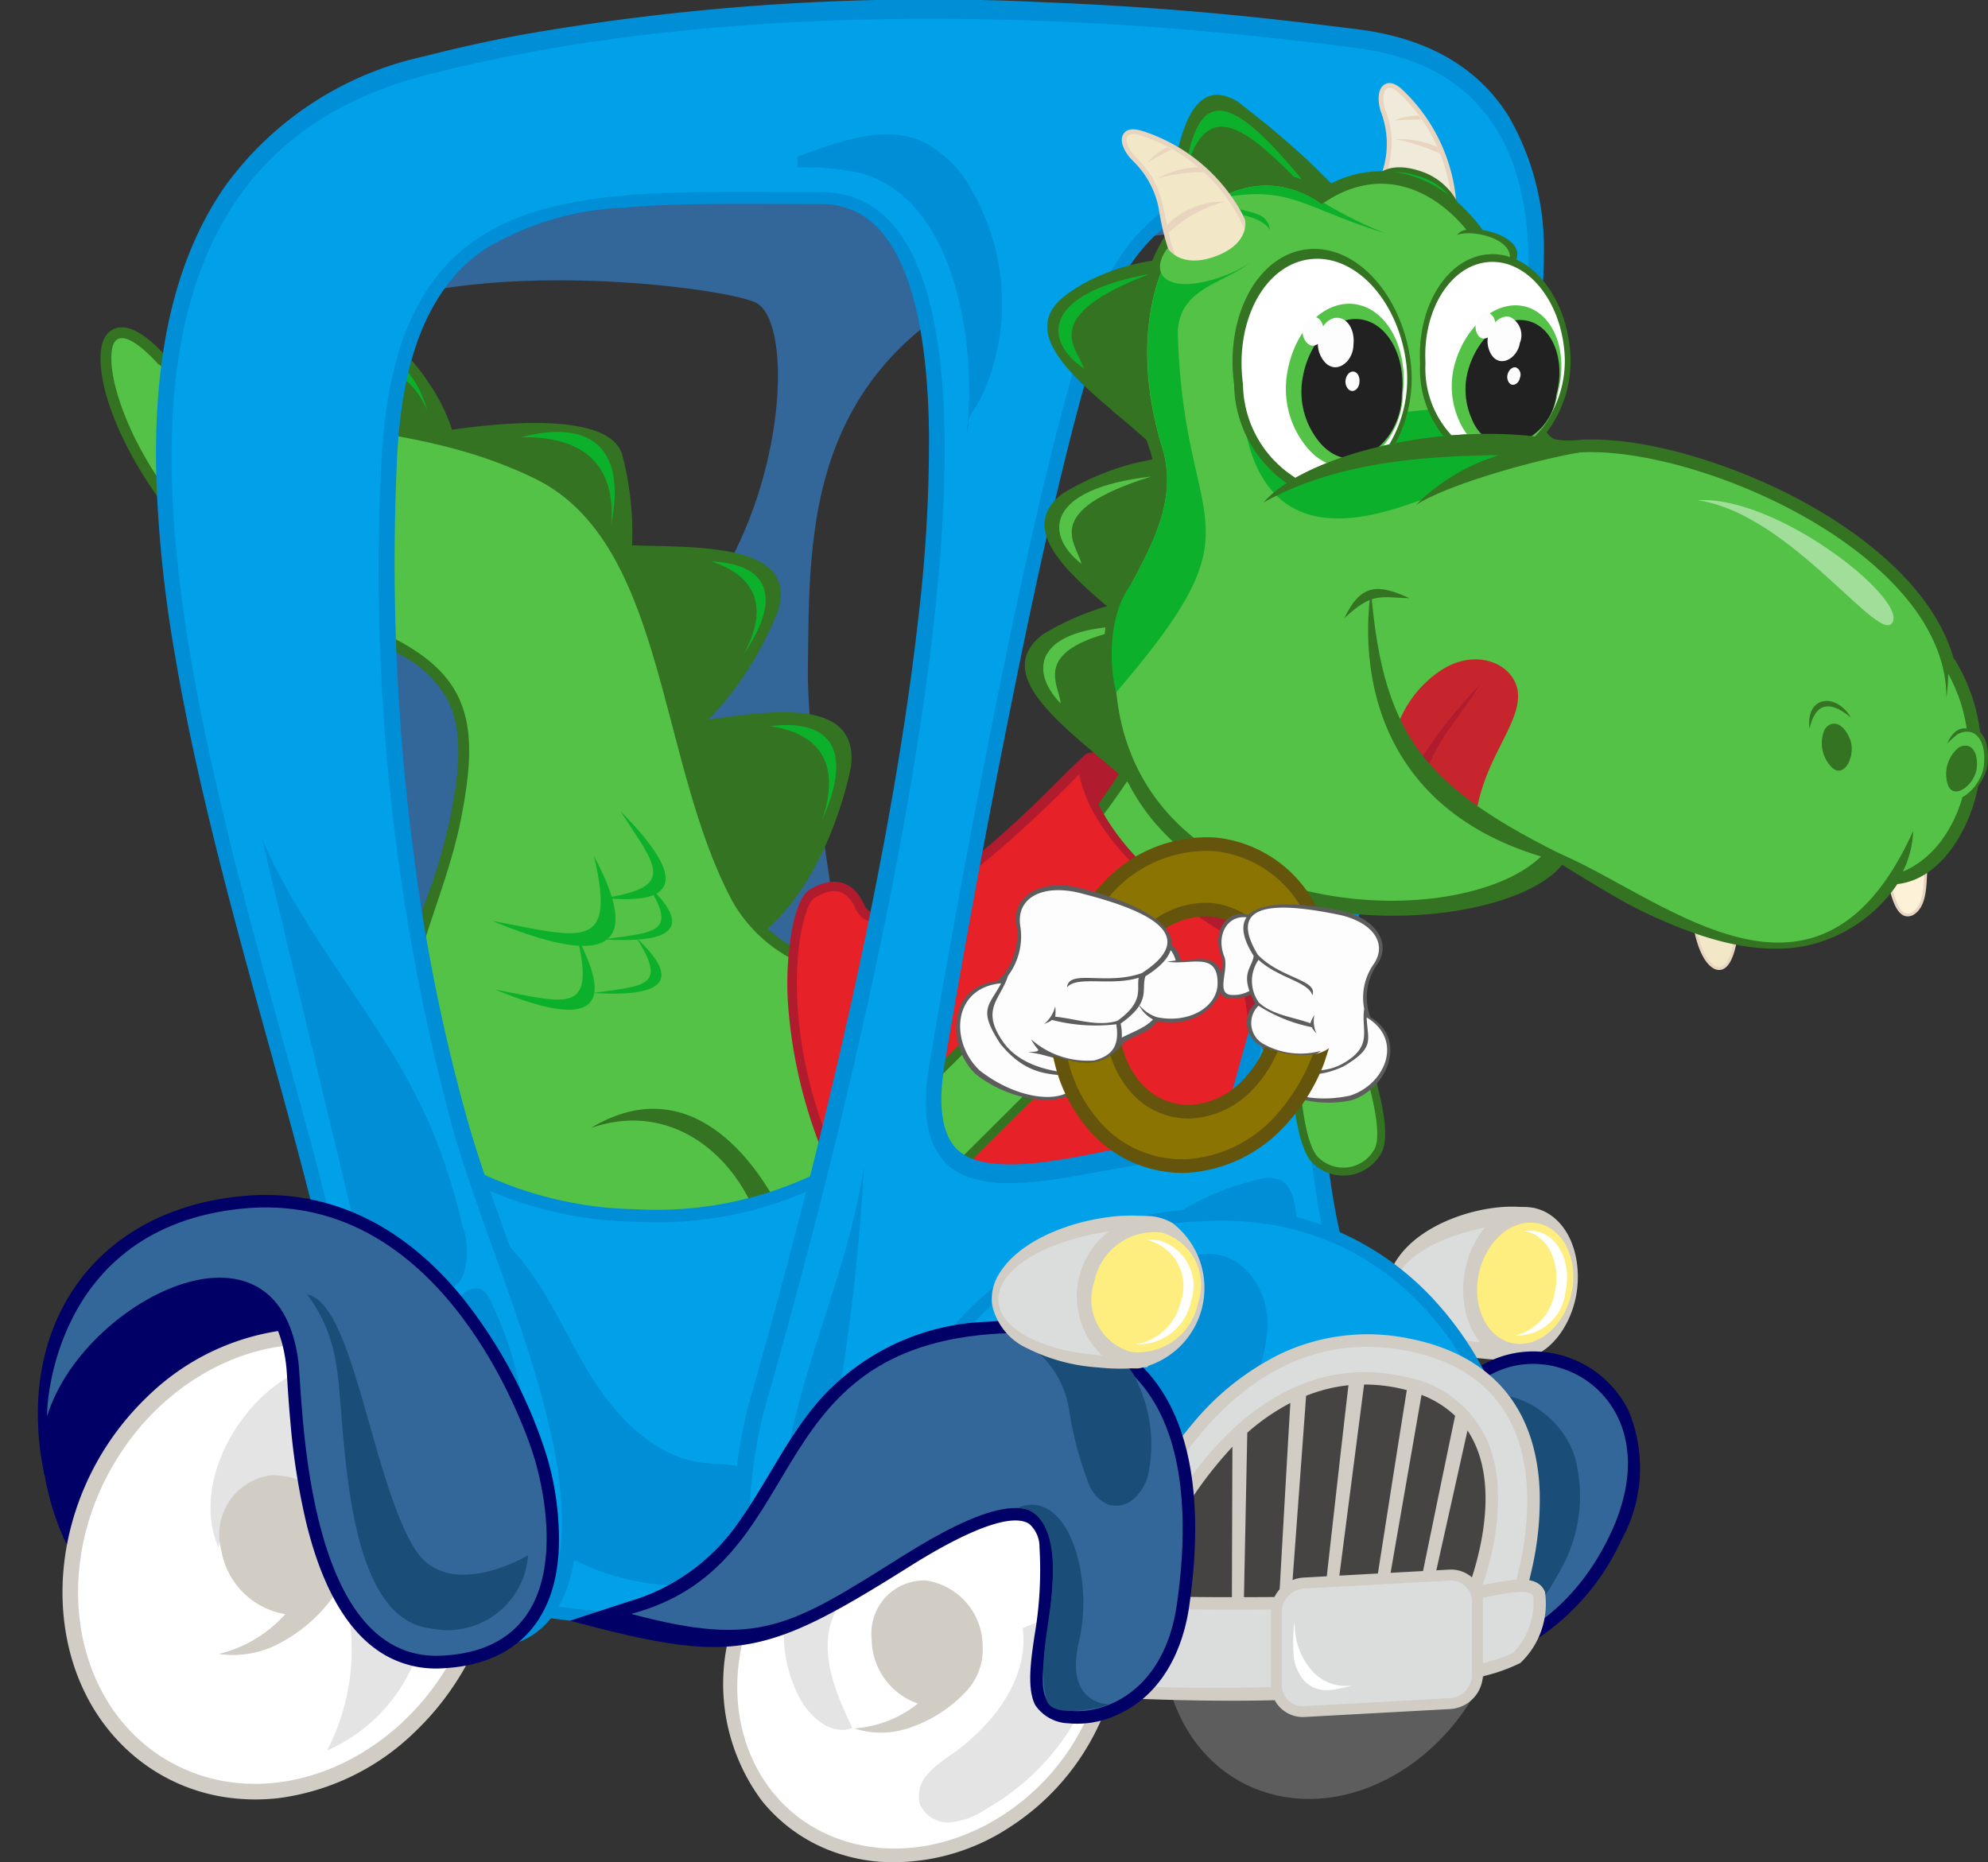 <svg xmlns="http://www.w3.org/2000/svg" width="107.455" height="100.684" viewBox="0 0 107.455 100.684">
  <rect x="0" y="0" width="107.455" height="100.684" fill="#333333" stroke="none"/>
  <g id="icon-marker-maps" transform="translate(-384.589 -382.358)">
    <g id="Group_4317" data-name="Group 4317" transform="translate(384.589 382.358)">
      <path id="Path_11418" data-name="Path 11418" d="M419.313,405.455s17.765-9.815,36.807-10.4,25.421.982,26.8,4.908-.249,5.868-.838,5.868-9.86-6.261-22.326-1.451-12.073,14.33-12.171,21.789,4.711,31.212,4.711,31.212l-23.36.49s-8.637-27.678-8.735-31.212-.2-5.2-.2-5.2,19.434,5.594,22.967-.393,3.7-13.852,1.767-14.723-16.686-2.748-23.36,1.375-4.711-.589-4.711-.589Z" transform="translate(-403.917 -389.999)" fill="#369" fill-rule="evenodd"/>
      <g id="Group_4299" data-name="Group 4299" transform="translate(33.427 38.506)">
        <path id="Path_11419" data-name="Path 11419" d="M477.032,492.848c3.089-2.051,4.782-6.606,5.343-9.424.6-5.492-9.876-1.378-12.578-2.151C469.8,481.273,476.925,492.836,477.032,492.848Z" transform="translate(-469.797 -480.514)" fill="#337321" fill-rule="evenodd"/>
        <path id="Path_11420" data-name="Path 11420" d="M493.465,487.442c1.858-4.121.185-5.492-2.821-5.108C493.451,482.735,494.478,484.459,493.465,487.442Z" transform="translate(-482.466 -481.582)" fill="#0db02b" fill-rule="evenodd"/>
      </g>
      <g id="Group_4300" data-name="Group 4300" transform="translate(31.071 29.078)">
        <path id="Path_11421" data-name="Path 11421" d="M468.5,468.042c3.1-1.366,5.343-5.206,6.289-7.658,1.4-4.855-8.685-2.786-11-3.905C463.791,456.479,468.407,468.015,468.5,468.042Z" transform="translate(-463.791 -456.479)" fill="#337321" fill-rule="evenodd"/>
        <path id="Path_11422" data-name="Path 11422" d="M484.325,464.766c2.319-3.423,1.025-4.921-1.743-5.045C485.049,460.522,485.705,462.236,484.325,464.766Z" transform="translate(-475.21 -458.449)" fill="#0db02b" fill-rule="evenodd"/>
      </g>
      <g id="Group_4301" data-name="Group 4301" transform="translate(22.333 22.866)">
        <path id="Path_11423" data-name="Path 11423" d="M452.341,451.084c1.5-2.6,1.078-6.517.466-8.762-.9-2.753-9.05-1.384-11.288-.969C441.519,441.353,452.258,451.114,452.341,451.084Z" transform="translate(-441.519 -440.645)" fill="#337321" fill-rule="evenodd"/>
        <path id="Path_11424" data-name="Path 11424" d="M461.254,446.9c.89-4.535-1.49-5.647-4.879-4.735C459.777,442.087,461.511,443.672,461.254,446.9Z" transform="translate(-450.547 -441.388)" fill="#0db02b" fill-rule="evenodd"/>
      </g>
      <g id="Group_4302" data-name="Group 4302" transform="translate(14.211 18.797)">
        <path id="Path_11425" data-name="Path 11425" d="M431.308,436.523c.072-2.229-1.571-4.648-2.757-5.906-1.551-1.49-6.415,2.256-7.737,3.311C420.815,433.929,431.265,436.572,431.308,436.523Z" transform="translate(-420.815 -430.272)" fill="#337321" fill-rule="evenodd"/>
        <path id="Path_11426" data-name="Path 11426" d="M435.53,434.672c-1.046-3.493-3.116-3.4-5.147-1.512C432.73,431.856,434.524,432.325,435.53,434.672Z" transform="translate(-426.629 -431.239)" fill="#0db02b" fill-rule="evenodd"/>
      </g>
      <g id="Group_4303" data-name="Group 4303" transform="translate(61.896 47.585)">
        <path id="Path_11427" data-name="Path 11427" d="M545.91,503.656l-3.542,14.668.12.184a1.9,1.9,0,0,0,1.16.749,3.855,3.855,0,0,0,3.122-1.315,7.819,7.819,0,0,0,1.918-4.01,22.168,22.168,0,0,0,.455-3.664c.027-.568.044-1.156.025-1.726l-.005-.149Z" transform="translate(-542.368 -503.656)" fill="#b01c2e" fill-rule="evenodd"/>
        <path id="Path_11428" data-name="Path 11428" d="M546.987,506.8l2.519,3.67s.222,6.732-2.234,9.008-3.507.662-3.507.662Z" transform="translate(-543.217 -505.566)" fill="#c7252e" fill-rule="evenodd"/>
      </g>
      <path id="Path_11429" data-name="Path 11429" d="M533.514,486.936l.1-.634s.06-.444,1.323-.268,3.41,2.256,3.41,2.256l-4.6,2.256Z" transform="translate(-475.091 -445.337)" fill="#b01c2e" fill-rule="evenodd"/>
      <path id="Path_11430" data-name="Path 11430" d="M401.939,428.995a18.559,18.559,0,0,0,6.535,2.678c2.169.486,4.385.755,6.568,1.176a28.177,28.177,0,0,1,7.107,2.249,9.312,9.312,0,0,1,2.207,1.5,15.19,15.19,0,0,1,3.732,6.1c.91,2.467,1.524,5.063,2.2,7.6a37.178,37.178,0,0,0,2.819,7.916,7.319,7.319,0,0,0,4.167,3.367c1.255-.416,2.513-.825,3.764-1.253,1.77-.6,3.557-1.243,5.263-2.009a13.791,13.791,0,0,0,3.642-2.179,17.886,17.886,0,0,0,1.967-2.282,43.256,43.256,0,0,0,2.923-4.466l.158-.278,12.871-.8a1.021,1.021,0,0,1,.96.382c.4.583-.106,1.352-.447,1.832a22.363,22.363,0,0,1-1.845,2.173c-1.872,2.015-3.852,3.948-5.768,5.924-.985,1.016-1.961,2.043-2.908,3.1-.829.922-1.647,1.873-2.389,2.867-1.324,1.772-2.66,3.536-4.027,5.276-1.794,2.283-3.642,4.531-5.593,6.682a58.4,58.4,0,0,1-5.8,5.659c-3.218,2.681-7.462,5.384-11.836,5.033-6.4-.514-10.219-7.326-12.418-12.579a18.4,18.4,0,0,1-1.47-9.633,41.094,41.094,0,0,1,2.068-7.611,30.631,30.631,0,0,0,.941-3.445c.383-1.913.8-4.441-.085-6.274a5.847,5.847,0,0,0-2.215-2.324,21.073,21.073,0,0,0-4.649-2.053,18.11,18.11,0,0,1-8.811-6.635c-1.362-1.867-2.97-4.848-3.127-7.2-.046-.692,0-1.678.774-1.965C400.141,427.171,401.341,428.321,401.939,428.995Z" transform="translate(-392.998 -409.762)" fill="#337321" fill-rule="evenodd"/>
      <path id="Path_11431" data-name="Path 11431" d="M402.459,430.356s-2.726-3.146-2.517,0,3.985,10.8,11.536,13.319,8.6,5.034,7.341,11.326-5.349,11.326-1.573,20.345c10.593,25.306,26.483,6.1,38.659-10.2,4.492-6.013,15.848-15.513,12.908-15.331l-12.551.778a37.548,37.548,0,0,1-5,6.886c-2.334,2.2-8.3,4.048-13.082,5.637a7.989,7.989,0,0,1-4.68-3.714c-4.09-7.656-3.566-19.4-10.7-22.862C415.432,432.966,408.788,434.67,402.459,430.356Z" transform="translate(-393.912 -410.677)" fill="#54c247" fill-rule="evenodd"/>
      <path id="Path_11432" data-name="Path 11432" d="M513.124,521.106a23.5,23.5,0,0,0,4.968-10.856c.883-4.447.9-9.863-.706-14.153l.2-.457c-6.579-2.378-8.545-7.7-8.5-9.072-.861.8-1.421,1.4-2.263,2.22-1.124,1.094-2.287,2.162-3.5,3.162a22.092,22.092,0,0,1-3.549,2.5c-.5.267-1.68.832-2.251.506a.749.749,0,0,1-.3-.364c-.613-1.377-1.736-1.539-2.949-.8-.548.336-.821,1.511-.936,2.094a16.787,16.787,0,0,0-.222,4.133,26.413,26.413,0,0,0,4.206,12.448A35.91,35.91,0,0,0,506,522.18c1.21.881,4.415,2.946,5.976,1.967a2.534,2.534,0,0,0,1.267-2.162A3.206,3.206,0,0,0,513.124,521.106Z" transform="translate(-450.518 -445.686)" fill="#b01c2e" fill-rule="evenodd"/>
      <path id="Path_11433" data-name="Path 11433" d="M513.335,522.508a2.164,2.164,0,0,1-.841,2.724c-1.616,1.013-8.146-2.367-13.951-11.519s-4.129-17.4-3.212-17.966,1.718-.549,2.215.568c1.64,3.686,12.093-7.25,12.093-7.25.573,2.768,3.1,5.727,8.06,8.729C520.28,504.688,518.989,516.32,513.335,522.508Z" transform="translate(-451.31 -447.204)" fill="#e62128" fill-rule="evenodd"/>
      <path id="Path_11434" data-name="Path 11434" d="M528.621,562.65h0q-.41-.115-.831-.266c-4.13-1.492-8.254-7.265-8.254-7.265s4.012,5.269,10.218,6.139A16.337,16.337,0,0,1,528.621,562.65Z" transform="translate(-466.596 -487.346)" fill="#c7252e" fill-rule="evenodd"/>
      <path id="Path_11435" data-name="Path 11435" d="M583.113,550.359c-.891.069-1.512,1.163-1.694,2.043a2.671,2.671,0,0,0,.727,2.668,1.024,1.024,0,0,0,.292.128.962.962,0,0,0,.14.025l.7.074,0,1.541-.753.067a8.85,8.85,0,0,1-1.643-.045,8.2,8.2,0,0,1-3.441-1.037,3.3,3.3,0,0,1-1.7-2.375,2.813,2.813,0,0,1,.351-1.675c1.229-2.245,4.785-3.308,6.94-3.1l.743.072.066,1.556Z" transform="translate(-500.748 -483.413)" fill="#d1ccc4" fill-rule="evenodd"/>
      <path id="Path_11436" data-name="Path 11436" d="M583.408,557.409a14.237,14.237,0,0,1-1.729-.043c-3.679-.32-5.781-2.024-4.693-3.807.931-1.526,3.9-2.614,7.039-2.7a3.248,3.248,0,0,0-2.65,2.7c-.409,1.783.382,3.487,1.767,3.807A2.083,2.083,0,0,0,583.408,557.409Z" transform="translate(-501.334 -484.759)" fill="#dbdddd" fill-rule="evenodd"/>
      <path id="Path_11437" data-name="Path 11437" d="M590.124,548.775a2.434,2.434,0,0,1,.7.3c1.386.881,1.789,2.877,1.452,4.513s-1.481,3.234-3.072,3.348a2.328,2.328,0,0,1-.749-.068,2.444,2.444,0,0,1-.7-.3c-1.386-.881-1.789-2.877-1.452-4.513s1.481-3.234,3.072-3.349A2.327,2.327,0,0,1,590.124,548.775Z" transform="translate(-507.103 -483.445)" fill="#d1ccc4" fill-rule="evenodd"/>
      <path id="Path_11438" data-name="Path 11438" d="M591.446,550.9c1.378.32,2.165,2.024,1.758,3.807s-1.855,2.968-3.233,2.648-2.165-2.024-1.758-3.806S590.068,550.584,591.446,550.9Z" transform="translate(-508.267 -484.751)" fill="#feed7f" fill-rule="evenodd"/>
      <path id="Path_11439" data-name="Path 11439" d="M558,578.544c4.637,1.6,6.643,7.3,4.479,12.712s-7.677,8.506-12.315,6.9-6.643-7.3-4.479-12.712S553.366,576.939,558,578.544Z" transform="translate(-481.96 -501.323)" fill="#5e5d5d" fill-rule="evenodd"/>
      <g id="Group_4304" data-name="Group 4304" transform="translate(39.107 78.733)">
        <path id="Path_11440" data-name="Path 11440" d="M499.444,583.515a8.8,8.8,0,0,1,4.205,2.874,10.588,10.588,0,0,1,1.074,10.841,13.2,13.2,0,0,1-4.976,5.873,11.43,11.43,0,0,1-7,1.873,9.589,9.589,0,0,1-2.2-.43,8.8,8.8,0,0,1-4.2-2.874,10.589,10.589,0,0,1-1.074-10.841,13.2,13.2,0,0,1,4.976-5.873,11.433,11.433,0,0,1,7-1.873A9.606,9.606,0,0,1,499.444,583.515Z" transform="translate(-484.277 -583.055)" fill="#d1ccc4" fill-rule="evenodd"/>
        <path id="Path_11441" data-name="Path 11441" d="M500.365,585.378c4.993,1.6,7.152,7.3,4.822,12.712s-8.266,8.506-13.259,6.9-7.152-7.3-4.823-12.712S495.372,583.774,500.365,585.378Z" transform="translate(-485.426 -584.209)" fill="#fff" fill-rule="evenodd"/>
        <path id="Path_11442" data-name="Path 11442" d="M506.151,600.143a2.863,2.863,0,0,0-2.914,3.171,3.717,3.717,0,0,0,2.5,3.486,6.209,6.209,0,0,1-3.444,1.345,4.678,4.678,0,0,0,2.731.047,7.452,7.452,0,0,0,3.405-2.142h0a3.3,3.3,0,0,0,.806-2.316A3.6,3.6,0,0,0,506.151,600.143Z" transform="translate(-495.228 -593.435)" fill="#d1ccc4" fill-rule="evenodd"/>
        <path id="Path_11443" data-name="Path 11443" d="M516.783,604.633c.359,2.724-1.6,5.24-3.841,6.83a6.387,6.387,0,0,0-1.324,1.093,1.728,1.728,0,0,0-.389,1.6,1.667,1.667,0,0,0,1.677.974,4.207,4.207,0,0,0,1.923-.733,12.893,12.893,0,0,0,4.728-4.654,7.585,7.585,0,0,0,.535-6.465Z" transform="translate(-500.613 -595.346)" fill="#e4e4e4" fill-rule="evenodd"/>
        <path id="Path_11444" data-name="Path 11444" d="M499.946,590.274a6.925,6.925,0,0,0-3.377,2.765,7.684,7.684,0,0,0-1.441,2.536c-.526,1.893.332,3.866,1.169,5.643-1.158.438-2.346-.627-2.9-1.732a7.458,7.458,0,0,1,5.387-10.716Z" transform="translate(-489.337 -586.529)" fill="#e4e4e4" fill-rule="evenodd"/>
      </g>
      <path id="Path_11445" data-name="Path 11445" d="M391.273,564.281c-.625,1.255-1.064,2.249-1.064,2.249a14.471,14.471,0,0,0,1.267,6.427,8.585,8.585,0,0,0,4.932,4.125l8.982-3.18c-1.4-4.147-1.465-9.267-1.6-10.351C402.806,555.915,394.555,559.2,391.273,564.281Z" transform="translate(-387.997 -489.724)" fill="#006" fill-rule="evenodd"/>
      <path id="Path_11446" data-name="Path 11446" d="M407.715,565.564a9.96,9.96,0,0,1,5.29,2.295c3.413,2.9,4.45,7.564,3.516,11.822a14.947,14.947,0,0,1-4.274,7.595,12.945,12.945,0,0,1-7.378,3.581,10.9,10.9,0,0,1-2.536-.007,9.96,9.96,0,0,1-5.29-2.295c-3.413-2.9-4.45-7.564-3.516-11.822a14.946,14.946,0,0,1,4.274-7.595,12.942,12.942,0,0,1,7.378-3.581A10.876,10.876,0,0,1,407.715,565.564Z" transform="translate(-389.822 -493.645)" fill="#d1ccc4" fill-rule="evenodd"/>
      <ellipse id="Ellipse_246" data-name="Ellipse 246" cx="12.266" cy="10.545" rx="12.266" ry="10.545" transform="translate(0 90.09) rotate(-60.67)" fill="#fff"/>
      <path id="Path_11447" data-name="Path 11447" d="M430.5,600.959a11.915,11.915,0,0,1-.831,8.873,8.992,8.992,0,0,0,5.37-7.557c.021-.337-.055-.778-.388-.836Z" transform="translate(-411.986 -515.202)" fill="#e4e4e4" fill-rule="evenodd"/>
      <path id="Path_11448" data-name="Path 11448" d="M426.179,573.744a4.859,4.859,0,0,1-.149,1.927c-.219.492-.483.475-.837.92-.21.264-.362.573-.593.82a2.181,2.181,0,0,1-1.925.582c-1.109-.175-1.712-1.236-2.751-1.366l-2.049-.256a1.535,1.535,0,0,0-1.468.4c-1.073.822-2.234,1.793-2.382,3.136-.969-2.231-.214-4.9,1.224-6.861a8.457,8.457,0,0,1,3.2-2.732,5.737,5.737,0,0,1,4.144-.325,6.108,6.108,0,0,1,1.873,1.046A4.137,4.137,0,0,1,426.179,573.744Z" transform="translate(-402.213 -496.232)" fill="#e4e4e4" fill-rule="evenodd"/>
      <path id="Path_11449" data-name="Path 11449" d="M417.541,585.638a3.242,3.242,0,0,0-2.657,4.089,4.209,4.209,0,0,0,3.452,3.42,7.034,7.034,0,0,1-3.592,2.15,5.3,5.3,0,0,0,3.058-.462,8.433,8.433,0,0,0,3.4-3.032h0a3.729,3.729,0,0,0,.463-2.737A4.078,4.078,0,0,0,417.541,585.638Z" transform="translate(-402.915 -505.882)" fill="#d1ccc4" fill-rule="evenodd"/>
      <path id="Path_11450" data-name="Path 11450" d="M465.983,536.2c5.439-1.91,9.711,3.3,9.574,8.262l1.279-2.557C474.912,537.456,471.106,533.115,465.983,536.2Z" transform="translate(-434.052 -475.216)" fill="#337321" fill-rule="evenodd"/>
      <path id="Path_11451" data-name="Path 11451" d="M448.686,542.829a20.4,20.4,0,0,0,8.261,1.894,19.864,19.864,0,0,0,9.963-2.045l1.363-.717-.4,1.488q-1.6,6-3.306,11.981a22.69,22.69,0,0,0-.819,6.341,21.166,21.166,0,0,0,.242,3.242l.056.335-.235.244a6.888,6.888,0,0,1-2.088,1.673,4.976,4.976,0,0,1-1.147.134c-.561.02-1.128.01-1.69-.008-1.477-.047-2.963-.16-4.433-.309-.908-.092-1.816-.2-2.719-.331l-1.113-.161.666-.906a5.753,5.753,0,0,0,.871-2.557c.761-5.583-2.257-14.219-4.4-19.436l-.678-1.652Z" transform="translate(-422.568 -479.349)" fill="#008ed6" fill-rule="evenodd"/>
      <path id="Path_11452" data-name="Path 11452" d="M450.4,545.469a20.784,20.784,0,0,0,8.536,1.963,20.252,20.252,0,0,0,10.3-2.122c-1.472,5.514-2.768,10.1-3.3,11.97a24.508,24.508,0,0,0-.594,9.878,6.418,6.418,0,0,1-1.792,1.494c-.991.291-5.955.008-9.7-.535a6.2,6.2,0,0,0,1-2.865C455.59,559.8,452.856,551.445,450.4,545.469Z" transform="translate(-424.585 -481.385)" fill="#00a1e8" fill-rule="evenodd"/>
      <path id="Path_11453" data-name="Path 11453" d="M449.416,551.534a2.546,2.546,0,0,1,2.1,1c1.893,1.97,2.926,4.588,4.352,6.919s3.55,4.553,6.272,4.8c.975.088,2.147,0,2.719.79a2.191,2.191,0,0,1,.336,1.113,6.584,6.584,0,0,1-.383,2.81,2.828,2.828,0,0,1-.712,1.158,3.062,3.062,0,0,1-1.566.63,12.751,12.751,0,0,1-8.1-1.586,9.728,9.728,0,0,1-2.848-2.2c-2.011-2.391-2.143-5.792-2.156-8.916Z" transform="translate(-423.984 -485.154)" fill="#008ed6" fill-rule="evenodd"/>
      <path id="Path_11454" data-name="Path 11454" d="M578.574,570.4a5.533,5.533,0,0,1,4.777-1.764,5.761,5.761,0,0,1,4.447,3.129,8.014,8.014,0,0,1-.372,7.028,12.779,12.779,0,0,1-3.975,4.932,8.256,8.256,0,0,1-2.295,1.2l-.338.095-.271-.222q-1.558-1.273-3.105-2.559c-.694-.576-1.388-1.154-2.073-1.74a5.981,5.981,0,0,1-1.159-1.133,1.184,1.184,0,0,1,.156-.958c.148-.328.31-.654.471-.976.47-.94.96-1.873,1.451-2.8q1.083-2.053,2.19-4.1l.04-.074Z" transform="translate(-499.789 -495.532)" fill="#006" fill-rule="evenodd"/>
      <path id="Path_11455" data-name="Path 11455" d="M580.114,571.9c3.685-4,11.417-.075,7.746,7.646-2.27,4.774-5.843,5.776-5.843,5.776s-6.043-4.941-6.143-5.175S580.114,571.9,580.114,571.9Z" transform="translate(-500.832 -496.577)" fill="#369" fill-rule="evenodd"/>
      <path id="Path_11456" data-name="Path 11456" d="M576.771,577.744a6.726,6.726,0,0,1,3.526-3.062c2.164-.573,4.486,1.051,5.223,3.164a8.107,8.107,0,0,1-.906,6.455,9.672,9.672,0,0,1-4.729,4.426,4.165,4.165,0,0,1-3.408.047,2.232,2.232,0,0,1-1.037-2.957Z" transform="translate(-500.421 -499.163)" fill="#1a4d77" fill-rule="evenodd"/>
      <g id="Group_4305" data-name="Group 4305" transform="translate(48.423 52.16)">
        <rect id="Rectangle_10201" data-name="Rectangle 10201" width="10.972" height="4.892" transform="translate(0 7.738) rotate(-44.85)" fill="#337321"/>
        <rect id="Rectangle_10202" data-name="Rectangle 10202" width="9.992" height="3.912" transform="translate(0.693 7.74) rotate(-44.849)" fill="#54c247"/>
      </g>
      <path id="Path_11457" data-name="Path 11457" d="M415.817,453.407c-.343-1.87-.773-3.73-1.232-5.575-.524-2.109-1.091-4.208-1.666-6.3-1.266-4.614-2.571-9.216-3.715-13.863-.8-3.257-1.528-6.541-2.088-9.849a69.392,69.392,0,0,1-1.013-9.5c-.162-5.442.536-11.355,3.736-15.928a17.991,17.991,0,0,1,10.694-6.977q2.6-.668,5.247-1.164a127.433,127.433,0,0,1,28.419-1.766q5.347.209,10.675.745c2.034.2,4.054.451,6.081.7,3.38.422,6.366,1.73,8.243,4.716a14.275,14.275,0,0,1,1.905,7.21,40.531,40.531,0,0,1-1.845,11.932q-1.847,6.464-4.059,12.809c-1.105,3.182-2.279,6.334-3.448,9.493-.8,2.169-1.645,4.394-2.271,6.619a11.238,11.238,0,0,0-.569,4.047c.608,4.712.743,10.068,3.645,14.076a2.064,2.064,0,0,1,.43,1.739,2.721,2.721,0,0,1-1.882,1.644,16.325,16.325,0,0,1-3.178.716c-1.375.2-2.767.339-4.15.47-1.547.146-3.094.28-4.639.439-1.938.2-3.895.435-5.806.816a16.762,16.762,0,0,0-4.435,1.4,55.9,55.9,0,0,0-7.489,4.717c-.617.467-1.225.953-1.807,1.464-.2.172-.4.352-.584.536l-1.138,1.139-.288-1.585a20.829,20.829,0,0,1-.271-3.2,24.336,24.336,0,0,1,.875-7.117q1.7-5.965,3.221-11.98c1.588-6.307,3.027-12.673,4.192-19.072.674-3.7,1.258-7.427,1.677-11.166a80.56,80.56,0,0,0,.579-10.062c-.047-3.291-.428-9.912-3.716-11.8a4.277,4.277,0,0,0-2.173-.539c-1.859,0-3.717-.019-5.576-.005-1.661.012-3.331.051-4.987.2a15.718,15.718,0,0,0-7.636,2.293c-3.621,2.542-4.48,7.287-4.671,11.417a120.169,120.169,0,0,0,.907,21.2,98.762,98.762,0,0,0,3,14.75c.866,2.955,1.989,5.861,3.005,8.769a65.855,65.855,0,0,1,2.221,7.416,20.035,20.035,0,0,1,.507,6.893c-.306,2.245-1.253,4.467-3.683,4.986a5.567,5.567,0,0,1-1.7.078,14.711,14.711,0,0,1-3.524-.968c-1.046-.361-1.553-2.311-1.807-3.26-.477-1.776-.808-3.641-1.1-5.456-.448-2.746-.823-5.544-1.116-8.313ZM448.723,439.8h0c-.242,1.438-.487,3.853.866,4.87,1.567,1.177,5.189.43,6.972.1a36.236,36.236,0,0,1,4.916-.717,2.7,2.7,0,0,0,1.6-.468c.8-.642,1.241-2.473,1.5-3.418.69-2.5,1.422-5,2.135-7.5q1.9-6.64,3.772-13.286,1.379-4.9,2.728-9.816c.7-2.57,1.4-5.146,2.047-7.73a9.421,9.421,0,0,0,.085-5.149,4.791,4.791,0,0,0-2.027-2.554,8.581,8.581,0,0,0-2.945-1.107,23.549,23.549,0,0,0-2.442-.308,10.97,10.97,0,0,0-4.86.478,9.179,9.179,0,0,0-5.285,5.4,34.05,34.05,0,0,0-1.236,3.611c-.5,1.694-.944,3.408-1.366,5.123-1.037,4.22-1.943,8.485-2.8,12.744Q450.393,429.9,448.723,439.8Z" transform="translate(-397.65 -382.358)" fill="#008ed6" fill-rule="evenodd"/>
      <path id="Path_11458" data-name="Path 11458" d="M417.959,455.029c-3.733-20.388-22.076-60.331,4.091-67.054,21.036-5.405,45.433-2.045,50.108-1.461s13.148,3.36,7.6,22.789-10.957,28.779-10.372,33.308.731,10.226,3.8,14.462-16.508,2.337-23.374,5.99a45.568,45.568,0,0,0-10.08,6.866A24.44,24.44,0,0,1,440.31,460c2.659-9.307,18.513-65.719,2.967-65.692-13.009.022-22.981-1.069-23.712,14.708a115.61,115.61,0,0,0,3.945,36.23c2.094,7.144,6.584,16.3,5.707,22.727s-5.988,4.035-7.791,3.412-3.467-16.352-3.467-16.352ZM449.2,441.4h0c-1.7,10.084,7.906,5.477,13.621,5.239,2.515-.1,3.038-1.467,3.877-4.505s8.277-28.708,10.687-38.347-5.867-9.953-8.068-10.163-8.068-.524-11,6.391-7.439,31.432-9.115,41.386Zm-8.025,25.662,2.225-3.047a109.222,109.222,0,0,0,2.257-17.118c-.947,6.85-4.758,13.256-4.482,20.165Zm10.062-60.073h0c.068-.827.535-.772,1.213-2.689a12.163,12.163,0,0,0-.983-10.105,6.084,6.084,0,0,0-2.786-2.674c-2.133-.863-4.6.173-6.626.875q.005.291.01.582a14.793,14.793,0,0,1,3.221.27c5.29,1.236,6.436,9.245,5.95,13.741-.089.823.244-.792,0,0Zm16.872,44.66.814.015c.272.013.335-.376.3-.647l-.228-1.622c-.091-.65-.256-1.4-.851-1.681a1.869,1.869,0,0,0-1.2-.012,14.238,14.238,0,0,0-8.683,6.072c3.382.41,6.508-2.775,9.852-2.125Zm-49.86-.954,3.377,2.878c.648.706,1.941.226,2.346-.643a4.263,4.263,0,0,0-.034-2.815,35.132,35.132,0,0,0-1.649-5.151c-2.359-5.592-6.794-10.11-9.17-15.695l5.13,21.426Zm5.543,4.962,3.255,9.776a3.748,3.748,0,0,0,.443-2.372,20.207,20.207,0,0,0-2.056-8.882,1.261,1.261,0,0,0-.459-.541.914.914,0,0,0-1.176.565,2.652,2.652,0,0,0-.007,1.454Z" transform="translate(-398.956 -383.931)" fill="#00a1e8" fill-rule="evenodd"/>
      <path id="Path_11459" data-name="Path 11459" d="M400.792,547.1c4.932-.491,8.938,1.761,11.981,5.5a26.71,26.71,0,0,1,4.4,8.1,15.637,15.637,0,0,1,.784,5.69c-.259,3.792-2.409,6.056-6.325,6.235a5.51,5.51,0,0,1-3.094-.739c-2.4-1.41-3.583-4.533-4.214-7.1a37.236,37.236,0,0,1-.861-5.44c-.063-.684-.113-1.368-.158-2.054-.025-.383-.04-.792-.089-1.172-.184-1.436-.716-3.026-2.148-3.652a4.882,4.882,0,0,0-3.5.116,11.354,11.354,0,0,0-3.87,2.448c-2.557,2.417-2.7,4.021-3.527,7.167C388.515,554.411,392.628,547.91,400.792,547.1Z" transform="translate(-387.763 -482.43)" fill="#006" fill-rule="evenodd"/>
      <path id="Path_11460" data-name="Path 11460" d="M391.078,560.046c-.049-.342.244-10.206,10.549-11.232s14.846,10.646,15.676,13.136,2.54,10.7-4.932,11.037-7.472-14.016-7.716-15.92C403.536,548.345,392.93,553.874,391.078,560.046Z" transform="translate(-388.53 -483.475)" fill="#369" fill-rule="evenodd"/>
      <path id="Path_11461" data-name="Path 11461" d="M508.3,559.754a11.9,11.9,0,0,1,.809-1.648,18.282,18.282,0,0,1,2.641-3.528A18.721,18.721,0,0,1,524.4,548.9a15.387,15.387,0,0,1,12.774,4.971,18.069,18.069,0,0,1,2.662,3.8,13.145,13.145,0,0,1,.812,1.822l.245.727-19.656,3.908-13.2-3.695Z" transform="translate(-459.612 -483.544)" fill="#008ed6" fill-rule="evenodd"/>
      <path id="Path_11462" data-name="Path 11462" d="M510.312,561.036a17.647,17.647,0,0,1,15.511-10.414c11.894-.767,15.566,10.14,15.566,10.14l-18.745,3.727Z" transform="translate(-460.991 -484.589)" fill="#00a1e8" fill-rule="evenodd"/>
      <path id="Path_11463" data-name="Path 11463" d="M541.838,555.691a2.8,2.8,0,0,1,3.473.136,4.2,4.2,0,0,1,1.352,3.383,8.748,8.748,0,0,1-1.079,3.585,3.654,3.654,0,0,1-2.257,2.2,3.238,3.238,0,0,1-2.83-1.295,8.087,8.087,0,0,1-1.938-3.948Z" transform="translate(-478.157 -487.363)" fill="#008ed6" fill-rule="evenodd"/>
      <path id="Path_11464" data-name="Path 11464" d="M537.565,577.141a17.785,17.785,0,0,1,.909-1.984,22.061,22.061,0,0,1,2.735-4.1,14.418,14.418,0,0,1,4.755-3.772,11,11,0,0,1,6.926-.823c4.471.867,6.9,3.753,7.072,8.254a16.875,16.875,0,0,1-.481,4.472,16.047,16.047,0,0,1-.59,2l-.139.364-15.406,2.465-7.12-2.281,1.33-4.568Z" transform="translate(-476.74 -494.1)" fill="#d1ccc4" fill-rule="evenodd"/>
      <path id="Path_11465" data-name="Path 11465" d="M539.486,578.422s4.518-12.2,14.565-10.255,5.5,13.821,5.5,13.821l-14.862,2.378-6.341-2.031Z" transform="translate(-478.027 -495.146)" fill="#dbdddd" fill-rule="evenodd"/>
      <path id="Path_11466" data-name="Path 11466" d="M554.872,571.712a5.955,5.955,0,0,1,4.578,3.968,7.555,7.555,0,0,1,.335,1.6,12.857,12.857,0,0,1-.433,4.464,15.06,15.06,0,0,1-.69,2.088l-.147.341-11.279,1.8-7.528-1.322.21-.723C541.764,577.6,547.3,569.878,554.872,571.712Z" transform="translate(-478.856 -497.262)" fill="#d1ccc4" fill-rule="evenodd"/>
      <path id="Path_11467" data-name="Path 11467" d="M556.043,573.414c.062.015.122.032.182.048-.475,2.952-1.521,9.65-1.88,11.955l-2.057.329,1.628-12.587a8.872,8.872,0,0,1,2.127.255Zm.978.305h0l-2.015,11.592,1.73-.277c.59-2.885,1.583-7.72,2.1-10.184a5.47,5.47,0,0,0-1.814-1.131Zm2.484,1.925h0c2.271,3.382-.133,8.968-.133,8.968l-1.934.31,2.067-9.277Zm-7.863,10.2h0c.224-2.011,1.086-9.727,1.43-12.647a8.585,8.585,0,0,0-2.289.571l-.908,12.359,1.767-.282Zm-2.4.383h0l-.672.107-1.177-.206.21-10.364a11.635,11.635,0,0,1,2.328-1.608c-.22,3.682-.628,10.978-.689,12.071Zm-2.476-.209h0l-4.871-.856a21.5,21.5,0,0,1,4.905-8.637C546.785,579.967,546.772,584.459,546.768,586.024Z" transform="translate(-480.185 -498.308)" fill="#464442" fill-rule="evenodd"/>
      <path id="Path_11468" data-name="Path 11468" d="M552.3,600.742c.573-.069,1.155-.2,1.72-.317a20.029,20.029,0,0,1,2.07-.374c.629-.064,1.482-.058,1.755.649a4.406,4.406,0,0,1-1.333,3.839,9.425,9.425,0,0,1-2.647.84c-2.042.428-4.173.69-6.246.912-1.6.171-3.229.239-4.84.27-2.187.041-4.382.006-6.569-.073-1.007-.036-2.019-.078-3.024-.142l-.472-.03-.133-.454a7.572,7.572,0,0,1-.045-4.113,1.908,1.908,0,0,1,1.179-1.292,2.761,2.761,0,0,1,1.665.074c.357.107.719.265,1.068.352a6.33,6.33,0,0,0,.862.055c.617.022,1.237.029,1.855.035,1.743.016,3.489.007,5.232-.011,1.668-.017,3.336-.043,5-.088.618-.016,1.236-.036,1.854-.064C551.6,600.795,551.959,600.783,552.3,600.742Z" transform="translate(-474.335 -514.634)" fill="#d1ccc4" fill-rule="evenodd"/>
      <path id="Path_11469" data-name="Path 11469" d="M534.271,606.714a107.654,107.654,0,0,0,14.318-.052c5.618-.6,8-1.254,8.6-1.646a3.961,3.961,0,0,0,1.071-3.031c-.261-.679-3.109.261-4.833.47s-15.17.357-16.09.126-2.566-1.224-3.115.423A7.278,7.278,0,0,0,534.271,606.714Z" transform="translate(-475.379 -515.678)" fill="#dbdddd" fill-rule="evenodd"/>
      <path id="Path_11470" data-name="Path 11470" d="M481.465,577.66c-7.878,4.952-9.518,5.281-18.327,2.916l3.122-1.021a10.914,10.914,0,0,0,5.932-4.22c1.58-2.2,2.656-4.662,4.463-6.719a12.681,12.681,0,0,1,9.075-4.2c3.488-.284,6.991.4,9.15,3.386,2.355,3.263,2.273,8.163,1.723,11.985-.361,2.513-1.575,4.913-4.02,5.937a5.143,5.143,0,0,1-2.519.4,2.248,2.248,0,0,1-1.781-.98c-.5-.947-.19-2.693-.049-3.723a20.779,20.779,0,0,0,.275-4.829,1.655,1.655,0,0,0-.554-1.248C486.606,574.465,482.591,576.952,481.465,577.66Z" transform="translate(-432.323 -492.959)" fill="#006" fill-rule="evenodd"/>
      <path id="Path_11471" data-name="Path 11471" d="M486.209,578.133c3.962-2.491,7.735-4.075,8.075-.566s-.981,7.019-.3,8.3,6.151,1.17,7.056-5.132.49-15.471-10.15-14.6c-12.681,1.034-9.536,12.526-19.353,15.118C478.438,583.105,480.132,581.952,486.209,578.133Z" transform="translate(-437.426 -494.004)" fill="#369" fill-rule="evenodd"/>
      <path id="Path_11472" data-name="Path 11472" d="M527.469,563.682a3.411,3.411,0,0,0-1.637,1.135c-.066.084-.13.193-.087.29a.325.325,0,0,0,.162.135,5.106,5.106,0,0,1,2.232,3.472,19.317,19.317,0,0,0,1.089,4.1,1.978,1.978,0,0,0,1.055,1.087,1.472,1.472,0,0,0,1.368-.327,2.64,2.64,0,0,0,.756-1.239,7.89,7.89,0,0,0-.592-5.107c-.535-1.4-2.123-1.533-2.845-2.841Z" transform="translate(-470.361 -492.549)" fill="#1a4d77" fill-rule="evenodd"/>
      <path id="Path_11473" data-name="Path 11473" d="M524.724,589.906s1.914-.25,1.939,3.327c.018,2.583-.877,4.7-.359,7.009.246,1.1,2.861.48,3.441.279,0,0-2.5.077-1.672-3.427S527.441,588.741,524.724,589.906Z" transform="translate(-469.749 -508.378)" fill="#1a4d77" fill-rule="evenodd"/>
      <path id="Path_11474" data-name="Path 11474" d="M529.484,551.586c-1,.068-1.689,1.163-1.892,2.043a2.489,2.489,0,0,0,.812,2.668,1.2,1.2,0,0,0,.326.127,1.113,1.113,0,0,0,.157.025l.787.074,0,1.541-.841.068a11.051,11.051,0,0,1-1.836-.046,9.965,9.965,0,0,1-3.845-1.037,3.347,3.347,0,0,1-1.9-2.375A2.568,2.568,0,0,1,521.65,553c1.373-2.245,5.346-3.309,7.754-3.1l.83.073.074,1.555Z" transform="translate(-467.631 -484.158)" fill="#d1ccc4" fill-rule="evenodd"/>
      <path id="Path_11475" data-name="Path 11475" d="M529.318,558.542a15.472,15.472,0,0,1-1.848-.046c-3.934-.336-6.181-2.129-5.018-4,1-1.6,4.166-2.75,7.525-2.836a3.445,3.445,0,0,0-2.832,2.836c-.438,1.876.408,3.668,1.889,4A2.241,2.241,0,0,0,529.318,558.542Z" transform="translate(-468.182 -485.241)" fill="#dbdddd" fill-rule="evenodd"/>
      <path id="Path_11476" data-name="Path 11476" d="M537.318,550a2.889,2.889,0,0,1,.781.305,4.433,4.433,0,0,1-1.81,7.861,2.884,2.884,0,0,1-1.617-.373,4.433,4.433,0,0,1,1.81-7.861A2.908,2.908,0,0,1,537.318,550Z" transform="translate(-474.732 -484.19)" fill="#d1ccc4" fill-rule="evenodd"/>
      <path id="Path_11477" data-name="Path 11477" d="M538.814,552.129a2.951,2.951,0,0,1,1.974,3.807,3.307,3.307,0,0,1-3.63,2.648,2.951,2.951,0,0,1-1.974-3.807A3.308,3.308,0,0,1,538.814,552.129Z" transform="translate(-476.032 -485.497)" fill="#feed7f" fill-rule="evenodd"/>
      <path id="Path_11478" data-name="Path 11478" d="M561.453,599.093l7.878-.43a1.721,1.721,0,0,1,1.822,1.727v3.952a1.879,1.879,0,0,1-1.758,1.858l-7.878.43A1.721,1.721,0,0,1,559.7,604.9v-3.953A1.879,1.879,0,0,1,561.453,599.093Z" transform="translate(-491.001 -513.806)" fill="#d1ccc4" fill-rule="evenodd"/>
      <path id="Path_11479" data-name="Path 11479" d="M562.4,600.6l7.878-.43a1.129,1.129,0,0,1,1.2,1.138v3.952a1.287,1.287,0,0,1-1.2,1.268l-7.878.43a1.129,1.129,0,0,1-1.2-1.137v-3.953A1.288,1.288,0,0,1,562.4,600.6Z" transform="translate(-491.916 -514.72)" fill="#dbdddd" fill-rule="evenodd"/>
      <path id="Path_11480" data-name="Path 11480" d="M562.818,605.856a10.077,10.077,0,0,0-.03,1.865,2.412,2.412,0,0,0,.542,1.29c.763.855,1.791.488,2.721.267a2.421,2.421,0,0,1-2.215-.709,3.717,3.717,0,0,1-.973-2.18Z" transform="translate(-492.859 -518.178)" fill="#fff" fill-rule="evenodd"/>
      <g id="Group_4312" data-name="Group 4312" transform="translate(55.388 4.492)">
        <g id="Group_4306" data-name="Group 4306" transform="translate(36.155 45.654)">
          <path id="Path_11481" data-name="Path 11481" d="M620.287,510.839c-.1.584-.379,1.834-1.14,1.612l-.013,0c-.72-.284-1.068-1.544-1.195-2.261A19.23,19.23,0,0,0,620.287,510.839Z" transform="translate(-617.939 -510.185)" fill="#e8d4bf" fill-rule="evenodd"/>
          <path id="Path_11482" data-name="Path 11482" d="M618.363,510.334c.125.652.454,1.811,1.085,2.06.539.157.808-.709.947-1.5A19.319,19.319,0,0,1,618.363,510.334Z" transform="translate(-618.197 -510.276)" fill="#f2e8c7" fill-rule="evenodd"/>
        </g>
        <g id="Group_4307" data-name="Group 4307" transform="translate(18.855)">
          <path id="Path_11483" data-name="Path 11483" d="M578.323,401.543a.816.816,0,0,1-.054.27c-.3.781-1.6.883-2.3.824-.888-.076-2.182-.5-2.126-1.612a13.091,13.091,0,0,1,.5-2.518,4.861,4.861,0,0,0-.093-3.111c-.02-.054-.038-.109-.053-.165-.112-.4-.175-1.121.255-1.359.337-.187.706.069.947.295l.007.007A9.4,9.4,0,0,1,578.323,401.543Z" transform="translate(-573.839 -393.808)" fill="#e8d4bf" fill-rule="evenodd"/>
          <path id="Path_11484" data-name="Path 11484" d="M578.464,401.932a9.13,9.13,0,0,0-2.842-7.182c-.841-.791-1,.21-.734.954.873,2.342-.282,3.712-.4,5.73C574.422,403.106,578.43,403.194,578.464,401.932Z" transform="translate(-574.235 -394.205)" fill="#f0eada" fill-rule="evenodd"/>
          <path id="Path_11485" data-name="Path 11485" d="M578.146,400.351q-.074-.181-.157-.36a5.023,5.023,0,0,0-2.268-.42,10.258,10.258,0,0,1,2.425.78Zm-1.017-1.843h0c-.051-.072-.1-.143-.156-.215a3.459,3.459,0,0,0-1.341.276,13.146,13.146,0,0,1,1.5-.061Zm-2.026,3.568h0c-.035.137-.07.274-.1.413a7.078,7.078,0,0,1,3.472-.194A4.185,4.185,0,0,0,575.1,402.076Z" transform="translate(-574.544 -396.534)" fill="#e8d4bf" fill-rule="evenodd"/>
        </g>
        <g id="Group_4308" data-name="Group 4308" transform="translate(18.86 4.553)">
          <path id="Path_11486" data-name="Path 11486" d="M573.9,406.02s.626-1.061,2.581-.375a3.434,3.434,0,0,1,2.245,2.528l-3.94-.931Z" transform="translate(-573.882 -405.414)" fill="#337321" fill-rule="evenodd"/>
          <path id="Path_11487" data-name="Path 11487" d="M573.852,406.579s.591-.922,2.546-.235a3.435,3.435,0,0,1,2.281,2.388l-3.941-.931Z" transform="translate(-573.852 -405.824)" fill="#0db02b" fill-rule="evenodd"/>
        </g>
        <path id="Path_11488" data-name="Path 11488" d="M544.218,416.072a1.42,1.42,0,0,0,.932.857l-.005.011,2.06.952-.04.014C544.127,418.989,542.854,417.332,544.218,416.072Z" transform="translate(-536.652 -407.338)" fill="#337321" fill-rule="evenodd"/>
        <path id="Path_11489" data-name="Path 11489" d="M654.411,484.7c.192-1.565-.552-2.36-1.517-1.854a2.926,2.926,0,0,0-.925,3.245C652.473,487.373,654.2,486.07,654.411,484.7Z" transform="translate(-602.375 -447.824)" fill="#337321" fill-rule="evenodd"/>
        <g id="Group_4309" data-name="Group 4309" transform="translate(46.705 42.472)">
          <path id="Path_11490" data-name="Path 11490" d="M646.1,504.6c-.821.334-1.115-1.013-1.262-1.543a.152.152,0,0,1,.079-.178c.093-.047.194-.113.284-.167.177-.1.355-.206.536-.3.208-.111,1.032-.588,1.162-.18a.15.15,0,0,1,.007.056c-.048.741-.025,1.909-.793,2.307Z" transform="translate(-644.832 -502.074)" fill="#e8d4bf" fill-rule="evenodd"/>
          <path id="Path_11491" data-name="Path 11491" d="M645.223,503.253c.146-.074,1.67-1.045,1.767-.739-.043.668-.018,1.821-.711,2.181C645.7,504.929,645.456,504.1,645.223,503.253Z" transform="translate(-645.069 -502.305)" fill="#fdf2d8" fill-rule="evenodd"/>
        </g>
        <path id="Path_11492" data-name="Path 11492" d="M535.937,465.23c-3.191-1.273-7.092.189-9.2,1.5-3.814,2.957,4.936,7.08,6.117,9.809C532.85,476.535,536,465.327,535.937,465.23Z" transform="translate(-525.776 -436.914)" fill="#337321" fill-rule="evenodd"/>
        <path id="Path_11493" data-name="Path 11493" d="M533.645,468.613c-5.761-.108-6.173,2.355-4.373,4.191C529.166,471.655,527.4,469.671,533.645,468.613Z" transform="translate(-527.326 -439.265)" fill="#54c247" fill-rule="evenodd"/>
        <path id="Path_11494" data-name="Path 11494" d="M538.657,445.82c-3.191-1.273-7.092.188-9.2,1.5-3.814,2.957,4.936,7.08,6.117,9.809C535.57,457.124,538.716,445.916,538.657,445.82Z" transform="translate(-527.429 -425.118)" fill="#337321" fill-rule="evenodd"/>
        <path id="Path_11495" data-name="Path 11495" d="M535.506,448.029c-5.713.65-5.8,3.141-3.774,4.721C531.475,451.628,529.464,449.9,535.506,448.029Z" transform="translate(-528.665 -426.758)" fill="#54c247" fill-rule="evenodd"/>
        <path id="Path_11496" data-name="Path 11496" d="M556.484,407.173c-.781-4.848-6.813-9.551-9.152-11.368-4.729-2.894-3.43,11.672-5.054,14.929C542.278,410.734,556.437,407.309,556.484,407.173Z" transform="translate(-535.804 -394.792)" fill="#337321" fill-rule="evenodd"/>
        <path id="Path_11497" data-name="Path 11497" d="M539.027,418.495c-3.191-1.273-7.292-.015-9.2,1.5-3.814,2.957,4.936,7.079,6.117,9.809C535.94,429.8,539.086,418.591,539.027,418.495Z" transform="translate(-527.654 -408.492)" fill="#337321" fill-rule="evenodd"/>
        <path id="Path_11498" data-name="Path 11498" d="M535.348,420.1c-5.829,1.062-5.743,3.629-3.555,5.113C531.452,424.074,529.265,422.433,535.348,420.1Z" transform="translate(-528.597 -409.783)" fill="#0db02b" fill-rule="evenodd"/>
        <path id="Path_11499" data-name="Path 11499" d="M555.671,403.139c-4.429-5.627-6.939-7.928-7.767-2.253C549.266,396.146,551.849,399.2,555.671,403.139Z" transform="translate(-539.223 -396.116)" fill="#0db02b" fill-rule="evenodd"/>
        <path id="Path_11500" data-name="Path 11500" d="M548.37,406.917a5.766,5.766,0,0,1,4.534-.816c3.714.921,6.264,5.455,6.217,9.107.161.858.336,1.719.552,2.564a11.959,11.959,0,0,0,.517,1.634c.148.354.4.9.8,1.036a5.065,5.065,0,0,0,1.44.016c3.583-.159,8.107,1.373,11.264,2.979,3.5,1.781,7.731,4.86,8.849,8.9l.045-.011.255.461a9.564,9.564,0,0,1,.911,6.865c-.5,2.04-1.975,4.585-4.265,4.829a7.994,7.994,0,0,1-5.039,3.358c-2.967.555-6.154-.641-8.793-1.905-1.4-.672-4.287-2.5-4.287-2.5-3.719,4.731-28.162,5.353-24.438-14.464l.022-.05.013-.024c.9-1.692,2.092-3.66,2.328-5.582a5.31,5.31,0,0,0-.189-2.233,15.277,15.277,0,0,1,.12-10.338c.987-2.3,2.906-4.366,5.508-4.672A5.664,5.664,0,0,1,548.37,406.917Z" transform="translate(-532.32 -401.179)" fill="#337321" fill-rule="evenodd"/>
        <path id="Path_11501" data-name="Path 11501" d="M559.467,416.325c1.209,6.449,1.978,5.966,4.022,5.875,6.421-.286,19.7,5.539,19.681,13.27a10.827,10.827,0,0,0,.1-1.288c2.269,4.1.8,9.329-2.457,10.687a5.277,5.277,0,0,0,.558-2.193c-5.3,11.723-13.911,3.115-19.736.967-4.282,5.347-26.464,4.131-23.04-13.364,1.46-2.758,3.1-5.363,2.188-8.334-3.144-10.264,3.5-16.78,8.616-13.149C554.625,405.088,559.578,411.407,559.467,416.325Z" transform="translate(-533.351 -402.239)" fill="#54c247" fill-rule="evenodd"/>
        <path id="Path_11502" data-name="Path 11502" d="M585.348,414.095c.86-.59,5.054.622,1.976,2.544C586.685,416.714,584.262,414.9,585.348,414.095Z" transform="translate(-561.81 -406.045)" fill="#337321" fill-rule="evenodd"/>
        <path id="Path_11503" data-name="Path 11503" d="M538.011,435.321c-.142-.27-.82-3.681.842-5.914l.068-.128.068-.128h0l.067-.128.067-.128.067-.128.066-.127h0l.065-.127.065-.127h0l.064-.127.063-.128h0l.063-.127.062-.127.06-.127.06-.128.058-.127h0l.057-.127.057-.127.055-.128c.018-.042.036-.085.053-.127h0l.052-.128.051-.128c.016-.042.033-.085.049-.128h0c.016-.043.032-.086.047-.128s.031-.085.046-.128l.044-.129h0q.022-.064.042-.128c.014-.043.027-.086.04-.129h0c.013-.043.026-.086.039-.129h0c.012-.043.024-.086.036-.129l.035-.129c.011-.043.022-.086.032-.129s.02-.086.03-.13.019-.087.027-.13.018-.087.026-.13.016-.087.023-.131.014-.087.021-.131.013-.087.018-.131.011-.087.016-.131.009-.088.013-.132.007-.088.01-.132.006-.088.008-.132,0-.089.005-.133h0c0-.044,0-.089,0-.133s0-.089,0-.133,0-.089,0-.134h0c0-.045,0-.09-.007-.135h0c0-.045-.006-.09-.01-.135h0c0-.045-.008-.09-.013-.135s-.01-.09-.016-.135h0c-.006-.046-.013-.091-.02-.136h0c-.007-.046-.015-.091-.023-.137s-.017-.091-.026-.137-.02-.092-.03-.138h0c-.011-.046-.022-.092-.033-.138h0c-.012-.046-.024-.092-.037-.138h0q-.019-.069-.04-.139h0l0-.011c-.042-.138-.082-.276-.121-.413l-.027-.1q-.056-.2-.108-.406l-.018-.073q-.047-.185-.089-.368l-.017-.072q-.045-.2-.084-.394l-.02-.1c-.026-.134-.052-.267-.075-.4l0-.018c-.022-.127-.042-.255-.062-.381l-.014-.094q-.028-.189-.051-.376l-.009-.077c-.014-.115-.026-.228-.037-.342l-.006-.062q-.018-.185-.03-.368l-.006-.091c-.008-.124-.015-.247-.02-.368v-.027c0-.117-.007-.232-.009-.347v-.08q0-.174,0-.346l0-.085c0-.1,0-.2.009-.3l0-.061c0-.113.011-.224.019-.335l.007-.088c.008-.11.017-.22.028-.328l.005-.05c.01-.1.021-.2.034-.292l.01-.079c.014-.106.029-.21.045-.313l.012-.073c.015-.093.031-.184.049-.275l.01-.056c.019-.1.04-.2.061-.3l.02-.087c.022-.1.044-.192.069-.286l.017-.065c.021-.08.043-.16.065-.239l.023-.081q.039-.134.082-.267l.027-.083q.038-.114.077-.226l.02-.058c.031-.086.064-.171.1-.255l.033-.082q.049-.123.1-.243l.033-.074q.041-.093.084-.184l.04-.084q.054-.113.111-.223l.042-.08c.032-.061.065-.121.1-.181l.042-.077c.037-.065.075-.128.113-.191l.049-.081c.041-.066.083-.132.125-.2l.051-.075.1-.14.056-.079c.042-.059.086-.117.13-.174l.064-.082.1-.126.082-.1c.036-.042.072-.084.109-.124l.071-.079c.046-.05.093-.1.14-.149l.069-.069.1-.1.076-.073c.048-.044.1-.088.145-.13l.081-.07.1-.082.124-.1.1-.076.091-.066c.044-.031.088-.062.132-.091l.016-.011c.555.332,1.922.434,2.508.748a.944.944,0,0,1,.228,1.515c-.871,2.185-4.687,1.82-4.693,4.88.305,10.993,4.783,9.928-3.306,19.349Zm5.6-26.7h0c3.777-.763,4.545.559,8.969,1.9a21.373,21.373,0,0,1-3.354-1.654l-.119.081a4.955,4.955,0,0,0-4.419-.8l-.042.014-.045.015a6.484,6.484,0,0,0-.989.442Z" transform="translate(-533.055 -402.394)" fill="#0db02b" fill-rule="evenodd"/>
        <path id="Path_11504" data-name="Path 11504" d="M571.037,437.466c.475,1.734.93,2.453,1.5,2.731a61.32,61.32,0,0,0-6.88,2.688c-2.751.988-8.182,2.777-9.482-3.787C561.4,438.364,566.012,438.061,571.037,437.466Z" transform="translate(-544.251 -420.339)" fill="#0db02b" fill-rule="evenodd"/>
        <path id="Path_11505" data-name="Path 11505" d="M637.118,482.988c-.344-.934-.991-1.167-1.387-.6a1.849,1.849,0,0,0,.416,2.09C636.8,485.05,637.4,483.819,637.118,482.988Z" transform="translate(-592.488 -447.452)" fill="#337321" fill-rule="evenodd"/>
        <path id="Path_11506" data-name="Path 11506" d="M636.11,479.849c-1.174-.991-1.948-.74-2.231.615C633.66,478.638,635.339,478.51,636.11,479.849Z" transform="translate(-591.458 -445.551)" fill="#337321" fill-rule="evenodd"/>
        <path id="Path_11507" data-name="Path 11507" d="M654.768,484.031c-.459-1.214-1.134-1.347-1.9-.463C653.457,482.129,654.748,482.725,654.768,484.031Z" transform="translate(-603.01 -447.848)" fill="#337321" fill-rule="evenodd"/>
        <path id="Path_11508" data-name="Path 11508" d="M546.08,405.625a.829.829,0,0,1,.07.266c.072.832-1.058,1.5-1.714,1.746-.832.319-2.183.5-2.616-.523a13.1,13.1,0,0,1-.644-2.486,4.861,4.861,0,0,0-1.44-2.759c-.042-.04-.082-.082-.12-.125-.274-.308-.647-.932-.363-1.334.222-.315.665-.246.98-.147l.01,0A9.411,9.411,0,0,1,546.08,405.625Z" transform="translate(-533.904 -397.681)" fill="#e8d4bf" fill-rule="evenodd"/>
        <path id="Path_11509" data-name="Path 11509" d="M546.248,406.124a9.133,9.133,0,0,0-5.69-5.223c-1.1-.345-.809.625-.244,1.179,1.808,1.727,1.366,3.463,2.142,5.329C543.122,408.943,546.766,407.275,546.248,406.124Z" transform="translate(-534.305 -398.075)" fill="#f2e8c7" fill-rule="evenodd"/>
        <path id="Path_11510" data-name="Path 11510" d="M545.724,403.98q-.145-.13-.3-.255a5.021,5.021,0,0,0-2.224.612,10.251,10.251,0,0,1,2.522-.357ZM544,402.766h0q-.115-.064-.233-.126a3.447,3.447,0,0,0-1.086.833,13.075,13.075,0,0,1,1.32-.708Zm-.266,4.094h0q.041.208.088.417a7.08,7.08,0,0,1,3.039-1.689A4.187,4.187,0,0,0,543.738,406.86Z" transform="translate(-536.052 -399.175)" fill="#e8d4bf" fill-rule="evenodd"/>
        <path id="Path_11511" data-name="Path 11511" d="M629.061,457.828c-.593,1.519-5.452-5.8-10.55-6.551C622.763,451.033,629.619,456.447,629.061,457.828Z" transform="translate(-582.131 -428.727)" fill="#a1de9a" fill-rule="evenodd"/>
        <path id="Path_11512" data-name="Path 11512" d="M654.145,485.077c.18-1.471-.519-2.218-1.426-1.743a2.752,2.752,0,0,0-.87,3.051C652.323,487.592,653.948,486.367,654.145,485.077Z" transform="translate(-602.307 -448.127)" fill="#54c247" fill-rule="evenodd"/>
        <path id="Path_11513" data-name="Path 11513" d="M654.4,486.378c.121-.988-.349-1.49-.958-1.171a1.849,1.849,0,0,0-.584,2.049C653.178,488.067,654.27,487.244,654.4,486.378Z" transform="translate(-602.949 -449.293)" fill="#337321" fill-rule="evenodd"/>
        <path id="Path_11514" data-name="Path 11514" d="M544.825,413.768s.66,1.131,2.541.461,1.777-1.969,1.527-2.255c3.118.785.891,2.636-1.181,3.356C544.762,416.355,543.755,415.157,544.825,413.768Z" transform="translate(-537.1 -404.848)" fill="#54c247" fill-rule="evenodd"/>
        <path id="Path_11515" data-name="Path 11515" d="M558.369,416.691c-2.633.353-4.367,3.624-3.874,7.3a6.626,6.626,0,0,0,2.841,5.332,17.485,17.485,0,0,1,5.887-2.167,7.429,7.429,0,0,0,.808-4.444C563.537,419.036,561,416.338,558.369,416.691Z" transform="translate(-543.178 -407.695)" fill="#337321" fill-rule="evenodd"/>
        <path id="Path_11516" data-name="Path 11516" d="M559.312,418.05c-2.436.326-4.04,3.351-3.583,6.756a6.063,6.063,0,0,0,2.839,5.058,18.174,18.174,0,0,1,5.064-1.8,6.942,6.942,0,0,0,.916-4.436C564.091,420.219,561.747,417.724,559.312,418.05Z" transform="translate(-543.931 -408.523)" fill="#fff" fill-rule="evenodd"/>
        <g id="Group_4310" data-name="Group 4310" transform="translate(14.14 11.931)">
          <path id="Path_11517" data-name="Path 11517" d="M565.475,424.235c1.741.2,2.929,2.329,2.653,4.763-.015,3.2-3.471,5.775-5.547,2.5a4.973,4.973,0,0,1-.755-3.216C562.1,425.851,563.735,424.038,565.475,424.235Z" transform="translate(-561.822 -424.221)" fill="#54c247" fill-rule="evenodd"/>
          <path id="Path_11518" data-name="Path 11518" d="M567.086,426.334c1.492.169,2.51,2,2.274,4.082-.013,2.739-2.976,4.95-4.755,2.144a4.263,4.263,0,0,1-.648-2.756C564.193,427.719,565.594,426.165,567.086,426.334Z" transform="translate(-563.117 -425.498)" fill="#212121" fill-rule="evenodd"/>
          <path id="Path_11519" data-name="Path 11519" d="M567.3,426.153c.529.06.891.708.807,1.448,0,.972-1.056,1.756-1.687.761a1.514,1.514,0,0,1-.23-.978C566.279,426.645,566.776,426.093,567.3,426.153Z" transform="translate(-564.479 -425.392)" fill="#fdfdfd" fill-rule="evenodd"/>
          <path id="Path_11520" data-name="Path 11520" d="M564.723,426.026c.308.035.518.412.47.843,0,.566-.615,1.023-.982.443a.879.879,0,0,1-.134-.57C564.125,426.312,564.414,425.991,564.723,426.026Z" transform="translate(-563.191 -425.316)" fill="#fdfdfd" fill-rule="evenodd"/>
          <path id="Path_11521" data-name="Path 11521" d="M570.409,433.563c.208.024.35.278.317.568,0,.381-.414.689-.662.3a.6.6,0,0,1-.09-.384C570.006,433.756,570.2,433.54,570.409,433.563Z" transform="translate(-566.775 -429.897)" fill="#fdfdfd" fill-rule="evenodd"/>
        </g>
        <path id="Path_11522" data-name="Path 11522" d="M584.74,414.66c.847-.581,4.848.439,1.946,2.505C586.062,417.247,583.943,414.777,584.74,414.66Z" transform="translate(-561.501 -406.382)" fill="#54c247" fill-rule="evenodd"/>
        <path id="Path_11523" data-name="Path 11523" d="M583.974,417.389c-2.244.128-3.919,2.774-3.741,5.912a5.791,5.791,0,0,0,1.263,3.919,23.406,23.406,0,0,1,5.363.072c.1-.121.2-.249.3-.387a6.382,6.382,0,0,0,1.2-4.065C588.182,419.7,586.218,417.261,583.974,417.389Z" transform="translate(-558.862 -408.135)" fill="#337321" fill-rule="evenodd"/>
        <path id="Path_11524" data-name="Path 11524" d="M584.441,418.454c-2.078.118-3.628,2.568-3.464,5.473a5.315,5.315,0,0,0,1.412,3.9,23.475,23.475,0,0,1,4.486.055,5.355,5.355,0,0,0,.515-.62,5.906,5.906,0,0,0,1.11-3.763C588.337,420.6,586.519,418.336,584.441,418.454Z" transform="translate(-559.315 -408.783)" fill="#fff" fill-rule="evenodd"/>
        <g id="Group_4311" data-name="Group 4311" transform="translate(23.087 12.014)">
          <path id="Path_11525" data-name="Path 11525" d="M588.624,424.507c1.541.418,2.315,2.5,1.73,4.657a3.948,3.948,0,0,1-2.233,3,23.177,23.177,0,0,0-2.5-.544,3.582,3.582,0,0,1-.61-.974,4.532,4.532,0,0,1-.236-3C585.361,425.5,587.084,424.089,588.624,424.507Z" transform="translate(-584.628 -424.433)" fill="#54c247" fill-rule="evenodd"/>
          <path id="Path_11526" data-name="Path 11526" d="M589.941,426.521c1.32.359,1.984,2.146,1.483,3.991a3.107,3.107,0,0,1-2.715,2.739q-.371-.092-.744-.173a2.452,2.452,0,0,1-1.12-1.293,3.883,3.883,0,0,1-.2-2.572C587.144,427.369,588.621,426.163,589.941,426.521Z" transform="translate(-585.776 -425.664)" fill="#212121" fill-rule="evenodd"/>
          <path id="Path_11527" data-name="Path 11527" d="M590.769,426.007a1.1,1.1,0,0,1,.526,1.416c-.138.874-1.194,1.435-1.625.452a1.375,1.375,0,0,1-.072-.912C589.777,426.308,590.3,425.88,590.769,426.007Z" transform="translate(-587.622 -425.376)" fill="#fdfdfd" fill-rule="evenodd"/>
          <path id="Path_11528" data-name="Path 11528" d="M588.6,425.448a.64.64,0,0,1,.307.825c-.081.509-.7.836-.946.263a.8.8,0,0,1-.042-.531C588.023,425.623,588.328,425.374,588.6,425.448Z" transform="translate(-586.612 -425.042)" fill="#fdfdfd" fill-rule="evenodd"/>
          <path id="Path_11529" data-name="Path 11529" d="M592.743,432.983a.432.432,0,0,1,.206.556c-.054.344-.468.564-.638.177a.54.54,0,0,1-.028-.358C592.353,433.1,592.559,432.934,592.743,432.983Z" transform="translate(-589.27 -429.624)" fill="#fdfdfd" fill-rule="evenodd"/>
        </g>
        <path id="Path_11530" data-name="Path 11530" d="M558.691,445.853c2.217-2.5,9.2-4.292,15-3.524.159.713,2.408-.268,2.039.83-2.637.465-7.2,1.781-8.8,2.834a10.725,10.725,0,0,1,4.5-2.694C567.1,443.35,562.572,443.717,558.691,445.853Z" transform="translate(-545.779 -423.186)" fill="#337321" fill-rule="evenodd"/>
        <path id="Path_11531" data-name="Path 11531" d="M576.77,477.248a6.1,6.1,0,0,1,2.593-3.5c1.963-1.206,4.019-.176,4.067,1.39.052,1.724-1.968,3.619-2.311,6.788a18.9,18.9,0,0,1-3.344-3.017C577.076,477.812,576.77,477.248,576.77,477.248Z" transform="translate(-556.765 -442.065)" fill="#c7252e" fill-rule="evenodd"/>
        <path id="Path_11532" data-name="Path 11532" d="M580.066,481.719a5.574,5.574,0,0,1-.459-.528,26.606,26.606,0,0,1,3.482-4.469C582.053,478.41,580.849,479.535,580.066,481.719Z" transform="translate(-558.489 -444.195)" fill="#b01c2e" fill-rule="evenodd"/>
        <path id="Path_11533" data-name="Path 11533" d="M573.336,464.025c-1.561-.033-2-.362-3.529,1.084C570.708,463.218,571.628,463.248,573.336,464.025Z" transform="translate(-552.534 -436.176)" fill="#337321" fill-rule="evenodd"/>
        <path id="Path_11534" data-name="Path 11534" d="M573.242,463.642c.677,8.281,3.093,10.9,11.752,15.016C573.8,476.712,572.553,468.508,573.242,463.642Z" transform="translate(-554.528 -436.246)" fill="#337321" fill-rule="evenodd"/>
      </g>
      <g id="Group_4314" data-name="Group 4314" transform="translate(26.586 43.845)">
        <path id="Path_11535" data-name="Path 11535" d="M467.906,498.825c5.435.552,2.983-2.542.846-4.7C470.687,497.108,471.825,498.217,467.906,498.825Z" transform="translate(-461.807 -494.123)" fill="#0db02b" fill-rule="evenodd"/>
        <g id="Group_4313" data-name="Group 4313" transform="translate(0 2.418)">
          <path id="Path_11536" data-name="Path 11536" d="M457.871,500.287c3.526,6.591-1.663,5.1-5.511,3.518C457.144,504.7,459.14,505.563,457.871,500.287Z" transform="translate(-452.36 -500.287)" fill="#0db02b" fill-rule="evenodd"/>
          <path id="Path_11537" data-name="Path 11537" d="M470.128,504.273c3.166,2.947.046,3.1-2.357,2.959C470.557,506.825,471.812,506.923,470.128,504.273Z" transform="translate(-461.725 -502.709)" fill="#0db02b" fill-rule="evenodd"/>
          <path id="Path_11538" data-name="Path 11538" d="M457.244,511.514c2.839,5.307-1.339,4.105-4.437,2.833C456.659,515.067,458.266,515.762,457.244,511.514Z" transform="translate(-452.632 -507.11)" fill="#0db02b" fill-rule="evenodd"/>
          <path id="Path_11539" data-name="Path 11539" d="M468.663,511.66c3.166,2.946.046,3.1-2.357,2.959C469.093,514.212,470.347,514.31,468.663,511.66Z" transform="translate(-460.835 -507.198)" fill="#0db02b" fill-rule="evenodd"/>
        </g>
      </g>
      <path id="Path_11540" data-name="Path 11540" d="M562.516,527.493l3.957-1.225.137.391a22.256,22.256,0,0,1,.747,2.654c.166.778.448,2.266-.051,2.958a2.348,2.348,0,0,1-3.759.288c-.736-.964-.974-3.493-1.019-4.737Z" transform="translate(-492.716 -469.812)" fill="#337321" fill-rule="evenodd"/>
      <path id="Path_11541" data-name="Path 11541" d="M563.641,528.631s.122,3.432.931,4.492a1.921,1.921,0,0,0,3.07-.279c.725-1-.754-5.218-.754-5.218Z" transform="translate(-493.399 -470.637)" fill="#54c247" fill-rule="evenodd"/>
      <path id="Path_11542" data-name="Path 11542" d="M538.407,497.74a6.884,6.884,0,0,1,5.261,3.447,9.165,9.165,0,0,1,1.209,3.517l.111.834h-3.5l-.152-.535a4.865,4.865,0,0,0-.575-1.291,3.529,3.529,0,0,0-2.73-1.708,4.145,4.145,0,0,0-3.261,1.423,5.86,5.86,0,0,0-1.089,1.668l-.193.443h-3.955l.262-.935a10.356,10.356,0,0,1,2.364-4.263A7.627,7.627,0,0,1,538.407,497.74Z" transform="translate(-472.674 -452.458)" fill="#64540c" fill-rule="evenodd"/>
      <path id="Path_11543" data-name="Path 11543" d="M539.842,499.616a6.152,6.152,0,0,1,4.7,3.094,8.422,8.422,0,0,1,1.109,3.234h-2.1a5.594,5.594,0,0,0-.663-1.486,4.263,4.263,0,0,0-3.3-2.045,4.855,4.855,0,0,0-3.849,1.654,6.6,6.6,0,0,0-1.226,1.878h-2.5a9.622,9.622,0,0,1,2.193-3.959A6.887,6.887,0,0,1,539.842,499.616Z" transform="translate(-474.177 -453.6)" fill="#8c7402" fill-rule="evenodd"/>
      <g id="Group_4315" data-name="Group 4315" transform="translate(65.854 48.894)">
        <path id="Path_11544" data-name="Path 11544" d="M554.212,511.87a5.046,5.046,0,0,0,.237.477,1.414,1.414,0,0,0,.326,2.306l.228.489c-.869,1.639,2.045,3.012,4.662,2.436,1.889-.6,3.058-3.273,1.006-4.489a3.107,3.107,0,0,1,.358-2.834c.858-1.194-.159-2.592-2.038-2.939-2.141-.432-4.164-.5-4.9.241-1.187-.333-2.013.939-1.468,2.246.2.767-.509,2.266.425,2.259A2.382,2.382,0,0,0,554.212,511.87Z" transform="translate(-552.456 -506.993)" fill="#5e5d5d" fill-rule="evenodd"/>
        <path id="Path_11545" data-name="Path 11545" d="M554.889,510.265a2,2,0,0,0,.017,2.3c.726.687,1.867.787,2.785,1.127a1.908,1.908,0,0,1,.218-.446,1.607,1.607,0,0,0,.128,1.031c-.068-.116-.234-.257-.266-.373a8.387,8.387,0,0,1-2.883-1.16,1.306,1.306,0,0,0,.2,2.028,4.115,4.115,0,0,0,3.178.409,2.471,2.471,0,0,1-.53.3c-.015.111.09.134.386.316a5.392,5.392,0,0,0-.9-.226,13.764,13.764,0,0,1-1.875-.507l.167.357a1.689,1.689,0,0,0-.091.205c.732.347,2.608,1.067,4.038.235,1.651-.94.963-1.79,1.14-2.952a3.162,3.162,0,0,1,.484-2.374c.858-1.195-.109-2.389-1.987-2.737-3.34-.674-5.952-.621-4.246,2.19,1.255,1.3,3.272,1.344,2.946,2.2-.161-.725-1.867-.955-2.9-1.919Zm-.646-2.3h0c-.3.441-.231,1.114.384,2.085-.073.574-.592.868-.23,1.893a1.708,1.708,0,0,1-.909.219c-.934.006-.226-1.244-.425-2.011-.506-1.212.14-2.309,1.179-2.186Zm1.122,7.828h0c1.195.376,2.148,1.14,4.123.23,1.732-1.035,1.294-1.393,1.246-2.647,2.032,1.219.991,3.63-.894,4.226C557.426,518.136,555.042,517.227,555.365,515.8Z" transform="translate(-552.718 -507.266)" fill="#fdfdfd" fill-rule="evenodd"/>
      </g>
      <g id="Group_4316" data-name="Group 4316" transform="translate(51.686 47.858)">
        <path id="Path_11546" data-name="Path 11546" d="M537.474,510.764c.488.459,1.3.374,1.55,1.448.093.268,2.249-.839,2.245,1.266-.065,1.225-1.708,2.472-3.512,2.036-.419.638-1.242.753-1.824,1.161a1.646,1.646,0,0,1-1.877,1.015C532.747,517.251,535.186,509.514,537.474,510.764Z" transform="translate(-526.883 -508.166)" fill="#5e5d5d" fill-rule="evenodd"/>
        <path id="Path_11547" data-name="Path 11547" d="M537.251,511.128c.477.448,1.264.377,1.533,1.38-.137.022-.29.04-.462.058,1.2.236,2.8-.633,2.724,1.275-.064,1.2-1.56,2.095-3.285,1.732a2.1,2.1,0,0,1-.989-.707,1.815,1.815,0,0,0,.783.83c-.476.535-1.44.782-1.976,1.158a1.53,1.53,0,0,1-1.455,1C532.815,517.415,535.225,510.443,537.251,511.128Z" transform="translate(-526.922 -508.441)" fill="#fdfdfd" fill-rule="evenodd"/>
        <path id="Path_11548" data-name="Path 11548" d="M526.568,509.274c-.246.734.343,1.375-1.338,2.555.288,1.524-.424,1.948-1.456,2.173l-.47.383c.078,2.083-3.54,2.047-5.906.186-1.619-1.527-1.5-4.8,1.175-5.031A3.489,3.489,0,0,0,519.6,506.5c-.284-1.627,1.427-2.544,3.5-1.978C526.853,505.484,529.878,507.215,526.568,509.274Z" transform="translate(-516.341 -504.353)" fill="#5e5d5d" fill-rule="evenodd"/>
        <path id="Path_11549" data-name="Path 11549" d="M526.526,509.78c-.114.654.3,1.271-1.142,2.32-1.071.341-2.273-.116-3.368-.22a2.125,2.125,0,0,0,0-.558,1.806,1.806,0,0,1-.632.98c.126-.084.362-.146.452-.248a9.417,9.417,0,0,0,3.482.235c.206,1.286-.34,1.722-1.189,1.955a4.623,4.623,0,0,1-3.414-1.139,2.794,2.794,0,0,0,.389.563c-.039.119-.156.092-.545.131a6.057,6.057,0,0,1,1.024.213,15.459,15.459,0,0,0,2.144.4l-.343.28a1.824,1.824,0,0,1-.007.252c-.911-.006-3.159-.195-4.2-1.736-1.211-1.757-.1-2.281.289-3.542a3.552,3.552,0,0,0,.67-2.638c-.284-1.627,1.277-2.364,3.347-1.8,3.708.949,6.323,2.28,3.225,4.289-1.905.7-3.965-.238-4.052.781.517-.654,2.355-.055,3.872-.524Zm-3.183,5.362h0c-1.392-.2-2.729.1-4.282-1.781-1.246-1.894-.628-2.041.033-3.286-2.651.24-2.776,3.188-1.16,4.711C520.114,516.5,522.971,516.746,523.343,515.142Z" transform="translate(-516.666 -504.773)" fill="#fdfdfd" fill-rule="evenodd"/>
      </g>
      <path id="Path_11550" data-name="Path 11550" d="M542.383,553.259a2.549,2.549,0,0,1,1.705,3.289,2.9,2.9,0,0,1-2.967,2.316,3.025,3.025,0,0,0,2.421-2.316,2.55,2.55,0,0,0-1.705-3.289c-.057-.012-.113-.021-.17-.028A2.193,2.193,0,0,1,542.383,553.259Z" transform="translate(-479.714 -486.188)" fill="#fff" fill-rule="evenodd"/>
      <path id="Path_11551" data-name="Path 11551" d="M594.558,551.991c1.2.278,1.881,1.759,1.528,3.308a2.648,2.648,0,0,1-2.7,2.324,2.884,2.884,0,0,0,2.126-2.324c.354-1.549-.33-3.03-1.527-3.308-.037-.008-.073-.016-.11-.022A1.759,1.759,0,0,1,594.558,551.991Z" transform="translate(-511.476 -485.417)" fill="#fff" fill-rule="evenodd"/>
      <path id="Path_11552" data-name="Path 11552" d="M544.314,527.32a10.234,10.234,0,0,1-2.16,3.429,7.81,7.81,0,0,1-5.24,2.5,6.7,6.7,0,0,1-5.287-2.282,8.483,8.483,0,0,1-1.878-3.647l-.1-.408a5.443,5.443,0,0,0,2.072.35,2.181,2.181,0,0,0,1.638-.941l.113.366a4.634,4.634,0,0,0,.871,1.625,3.42,3.42,0,0,0,2.723,1.266,4.212,4.212,0,0,0,2.894-1.382,5.885,5.885,0,0,0,1.151-1.764,1.642,1.642,0,0,0,.528.208c.509.164,2.054.53,2.939-.131Z" transform="translate(-472.743 -469.844)" fill="#64540c" fill-rule="evenodd"/>
      <path id="Path_11553" data-name="Path 11553" d="M544.969,527.422a10.644,10.644,0,0,1-2.082,3.387,7.075,7.075,0,0,1-4.741,2.274,5.912,5.912,0,0,1-4.706-2.038,7.74,7.74,0,0,1-1.712-3.331,3.574,3.574,0,0,0,1.141.151,2.117,2.117,0,0,0,1.163-.391,5.355,5.355,0,0,0,1.012,1.883,4.146,4.146,0,0,0,3.3,1.526,4.934,4.934,0,0,0,3.408-1.609,6.641,6.641,0,0,0,1.31-2.015,4.826,4.826,0,0,0,.717.15A5.19,5.19,0,0,0,544.969,527.422Z" transform="translate(-474.006 -470.414)" fill="#8c7402" fill-rule="evenodd"/>
      <path id="Path_11554" data-name="Path 11554" d="M426.906,560.744a8.183,8.183,0,0,1,1.558,3.721c.55,2.733.168,13.767,5.116,14.331a4.368,4.368,0,0,0,5.27-3.951s-4.31,2.589-6.135-.36C430.388,570.724,429.417,561.188,426.906,560.744Z" transform="translate(-410.305 -490.763)" fill="#1a4d77" fill-rule="evenodd"/>
    </g>
  </g>
</svg>
